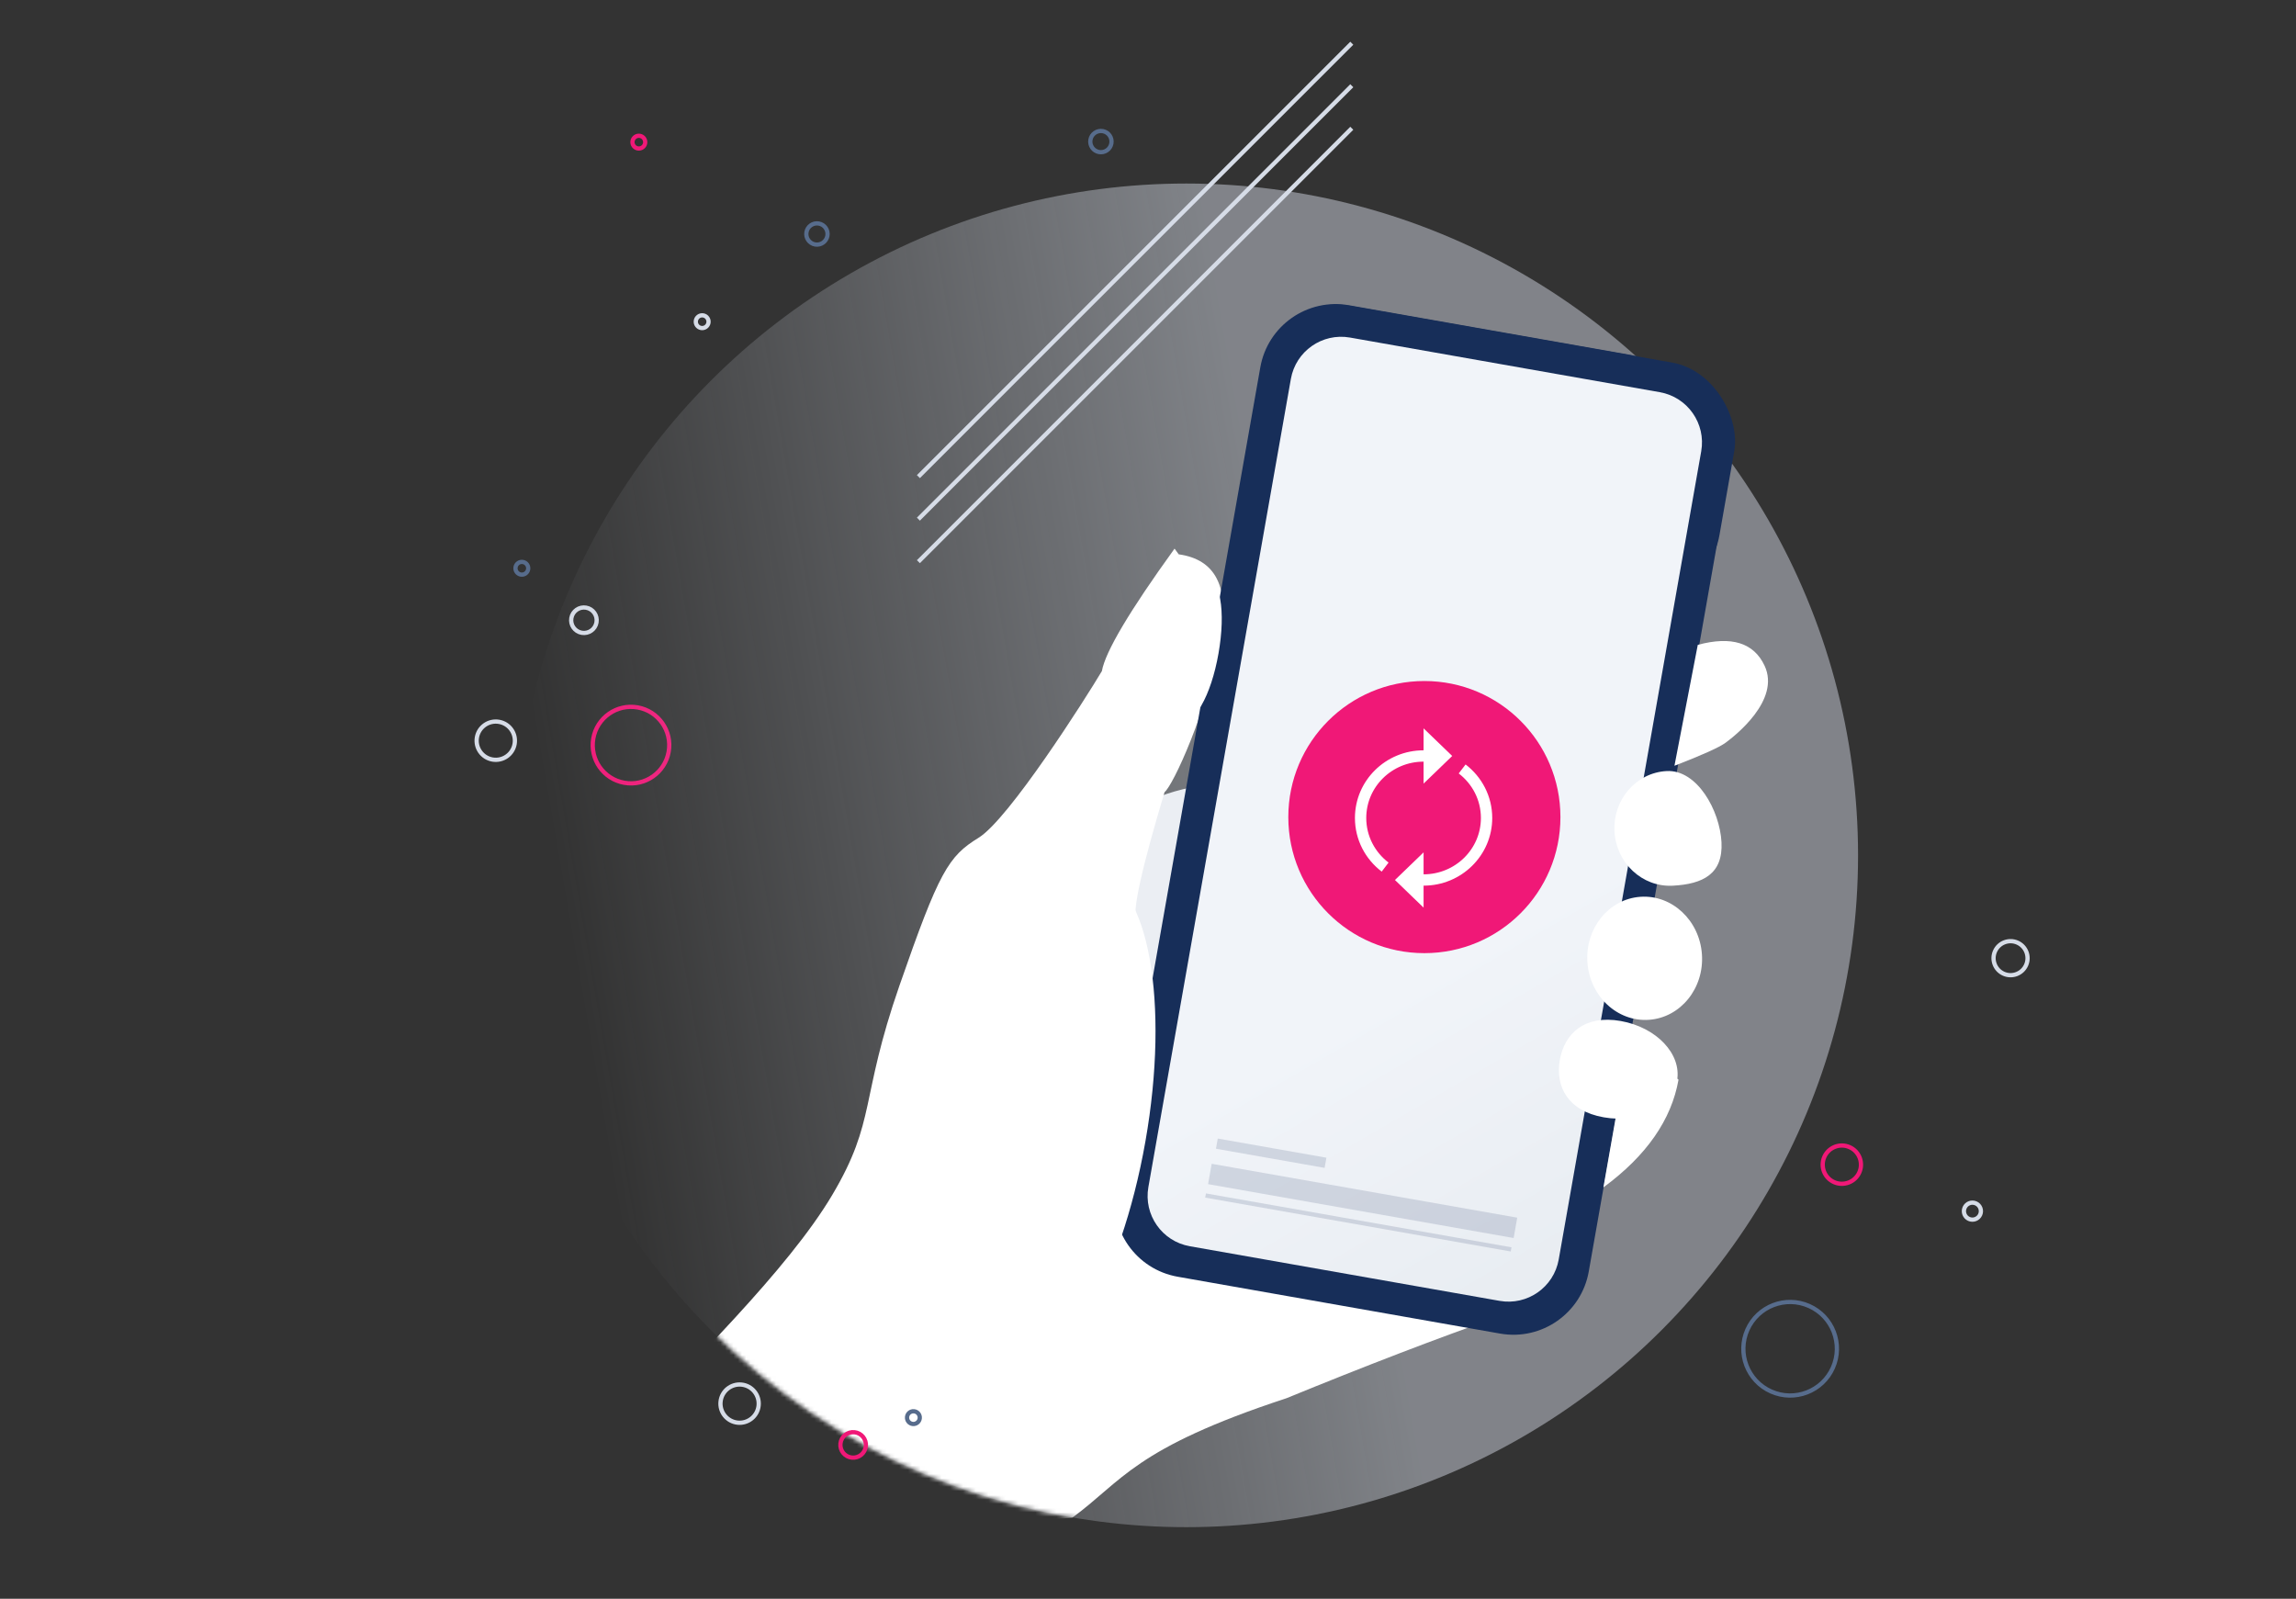 <svg xmlns="http://www.w3.org/2000/svg" xmlns:xlink="http://www.w3.org/1999/xlink" width="540" height="376" viewBox="0 0 540 376">
    <rect x="0" y="0" width="540" height="376" fill="#333333" stroke="none"/>
    <defs>
        <linearGradient id="b" x1="2.836%" x2="57.995%" y1="50%" y2="40.451%">
            <stop offset="0%" stop-color="#D6DCE7" stop-opacity="0"/>
            <stop offset="100%" stop-color="#D6DCE7" stop-opacity=".475"/>
        </linearGradient>
        <circle id="a" cx="158" cy="158" r="158"/>
        <linearGradient id="d" x1="47.334%" x2="68.198%" y1="69.816%" y2="125.062%">
            <stop offset="0%" stop-color="#F1F4F9"/>
            <stop offset="100%" stop-color="#E5EAEF"/>
        </linearGradient>
    </defs>
    <g fill="none" fill-rule="evenodd">
        <g transform="translate(94 9)">
            <g transform="rotate(-80 157.888 132.329)">
                <g transform="translate(97.527 .304)">
                    <circle cx="9" cy="36" r="9" stroke="#F01877"/>
                    <circle cx="36" cy="20" r="3" stroke="#D6DCE7"/>
                    <circle cx="4.5" cy="4.5" r="4.5" stroke="#D6DCE7"/>
                    <circle cx="45.5" cy="3.5" r="1.5" stroke="#576C8C"/>
                </g>
                <circle cx="207.5" cy="35.5" r="1.5" stroke="#D6DCE7"/>
                <circle cx="232.5" cy="58.5" r="2.5" stroke="#576C8C"/>
                <circle cx="246.5" cy="13.5" r="1.5" stroke="#F01877"/>
                <circle cx="265.5" cy="120.5" r="2.5" stroke="#576C8C"/>
                <circle cx="58.808" cy="333.894" r="4.5" stroke="#F01877" transform="rotate(14 58.808 333.894)"/>
                <circle cx="14.057" cy="329.436" r="11" stroke="#576C8C" transform="rotate(14 14.057 329.436)"/>
                <circle cx="113.519" cy="364.54" r="4" stroke="#D6DCE7" transform="rotate(14 113.52 364.54)"/>
                <circle cx="53.371" cy="366.034" r="2" stroke="#D6DCE7" transform="rotate(14 53.371 366.034)"/>
            </g>
            <g stroke="#D6DCE7">
                <path d="M122 103.093L223.93 1.163M122 113.093l101.93-101.93M122 123.093l101.93-101.93"/>
            </g>
            <g transform="translate(27 34.163)">
                <mask id="c" fill="#fff">
                    <use xlink:href="#a"/>
                </mask>
                <use fill="url(#b)" xlink:href="#a"/>
                <g mask="url(#c)">
                    <g transform="rotate(10 -4.16 435.321)">
                        <ellipse cx="120.6" cy="148" fill="#EBEEF3" rx="41" ry="33" transform="rotate(-12 120.6 148)"/>
                        <path fill="#FFF" d="M108.013 292.13c10.145-10.552 11.383-18.554 44.714-36.415 17.029-10.755 32.397-19.989 46.106-27.7L99.6 169.95c.748-12.664.472-18.996-.83-18.996-1.952 0-.952-14.194 1-30.652 1.666-1.835 6.668-20.424 6.668-38.283 0-11.906-4.367-17.698-13.101-17.375l-1.197-1.146c-7.886 16.268-11.83 26.71-11.83 31.324-2.718 7.173-15.514 38.116-21.756 43.647-6.24 5.532-7.764 9.404-12.291 37.481-4.527 28.078.197 32.095-7.01 51.215C32.047 246.284 12.934 272.751 0 292.13c21.804 4.034 68.092 10.439 108.013 0z"/>
                        <path fill="#172E59" d="M122.6 0h77c9.941 0 18 8.059 18 18v196c0 9.941-8.059 18-18 18h-77c-9.941 0-18-8.059-18-18V18c0-9.941 8.059-18 18-18z"/>
                        <path fill="#FFF" d="M99.6 104c4.418 0 7-8.059 7-18s-2.582-18-7-18-8 8.059-8 18 3.582 18 8 18z"/>
                        <ellipse cx="87.6" cy="202" fill="#FFF" rx="22" ry="60"/>
                    </g>
                </g>
                <rect width="113" height="56" x="173" y="35" fill="#172E59" rx="18" transform="rotate(10 229.5 63)"/>
                <path fill="url(#d)" d="M177.1 41h74c6.627 0 12 5.373 12 12v193c0 6.627-5.373 12-12 12h-74c-6.627 0-12-5.373-12-12V53c0-6.627 5.373-12 12-12z" transform="rotate(10 214.1 149.5)"/>
                <g fill="#FFF">
                    <g transform="rotate(10 -460.004 1548.683)">
                        <path d="M17 2.171C24.447-1.306 29.888-.607 33.325 4.27c5.154 7.313-3.995 17.447-5.889 19.434-1.263 1.324-4.896 3.799-10.9 7.423L17 2.171zM21.024 58.977c6.996-1.615 11.205-4.809 9.528-12.074-1.677-7.264-8.606-15.849-15.602-14.234-6.995 1.615-11.307 8.814-9.63 16.078 1.678 7.265 8.708 11.845 15.704 10.23z"/>
                        <ellipse cx="17.5" cy="76.936" rx="13.5" ry="14.5" transform="rotate(-14 17.5 76.936)"/>
                        <path d="M14.5 115.436c8.56 0 15.5-5.15 15.5-11.5 0-6.352-6.94-11.5-15.5-11.5-8.56 0-12.5 5.148-12.5 11.5 0 6.35 3.94 11.5 12.5 11.5z"/>
                    </g>
                    <path d="M258.475 222.657l-2.37 13.434c10.112-7.436 16.002-15.883 17.67-25.34-5.094-4.003-9.492-4.016-13.194-.041l-2.106 11.947z"/>
                </g>
            </g>
            <circle cx="241" cy="183.163" r="32" fill="#F01877"/>
            <path fill="#FFF" fill-rule="nonzero" d="M247.548 168.792l-6.734 6.496v-12.992zM234.08 197.958l6.734 6.497v-12.993z"/>
            <path stroke="#FFF" stroke-width="2.663" d="M239.468 197.958h1.346c8.183 0 14.815-6.528 14.815-14.583 0-4.69-2.25-8.861-5.743-11.531M242.161 168.792h-1.347c-8.182 0-14.814 6.528-14.814 14.583 0 4.701 2.26 8.885 5.77 11.55"/>
            <g transform="translate(74.446 315.609)">
                <circle cx="32.207" cy="15.208" r="3" stroke="#F01877" transform="rotate(6 32.207 15.208)"/>
                <circle cx="5.5" cy="5.5" r="4.5" stroke="#D6DCE7" transform="rotate(6 5.5 5.5)"/>
                <circle cx="46.38" cy="8.791" r="1.5" stroke="#576C8C" transform="rotate(6 46.38 8.791)"/>
            </g>
        </g>
        <path fill="#172E59" fill-opacity=".148" d="M286.408 267.766l25.552 4.505-.422 2.395-25.552-4.505zM284.977 273.701l71.864 12.672-.845 4.79-71.864-12.672zM283.625 280.67l71.864 12.672-.174.985-71.864-12.672z"/>
    </g>
</svg>
